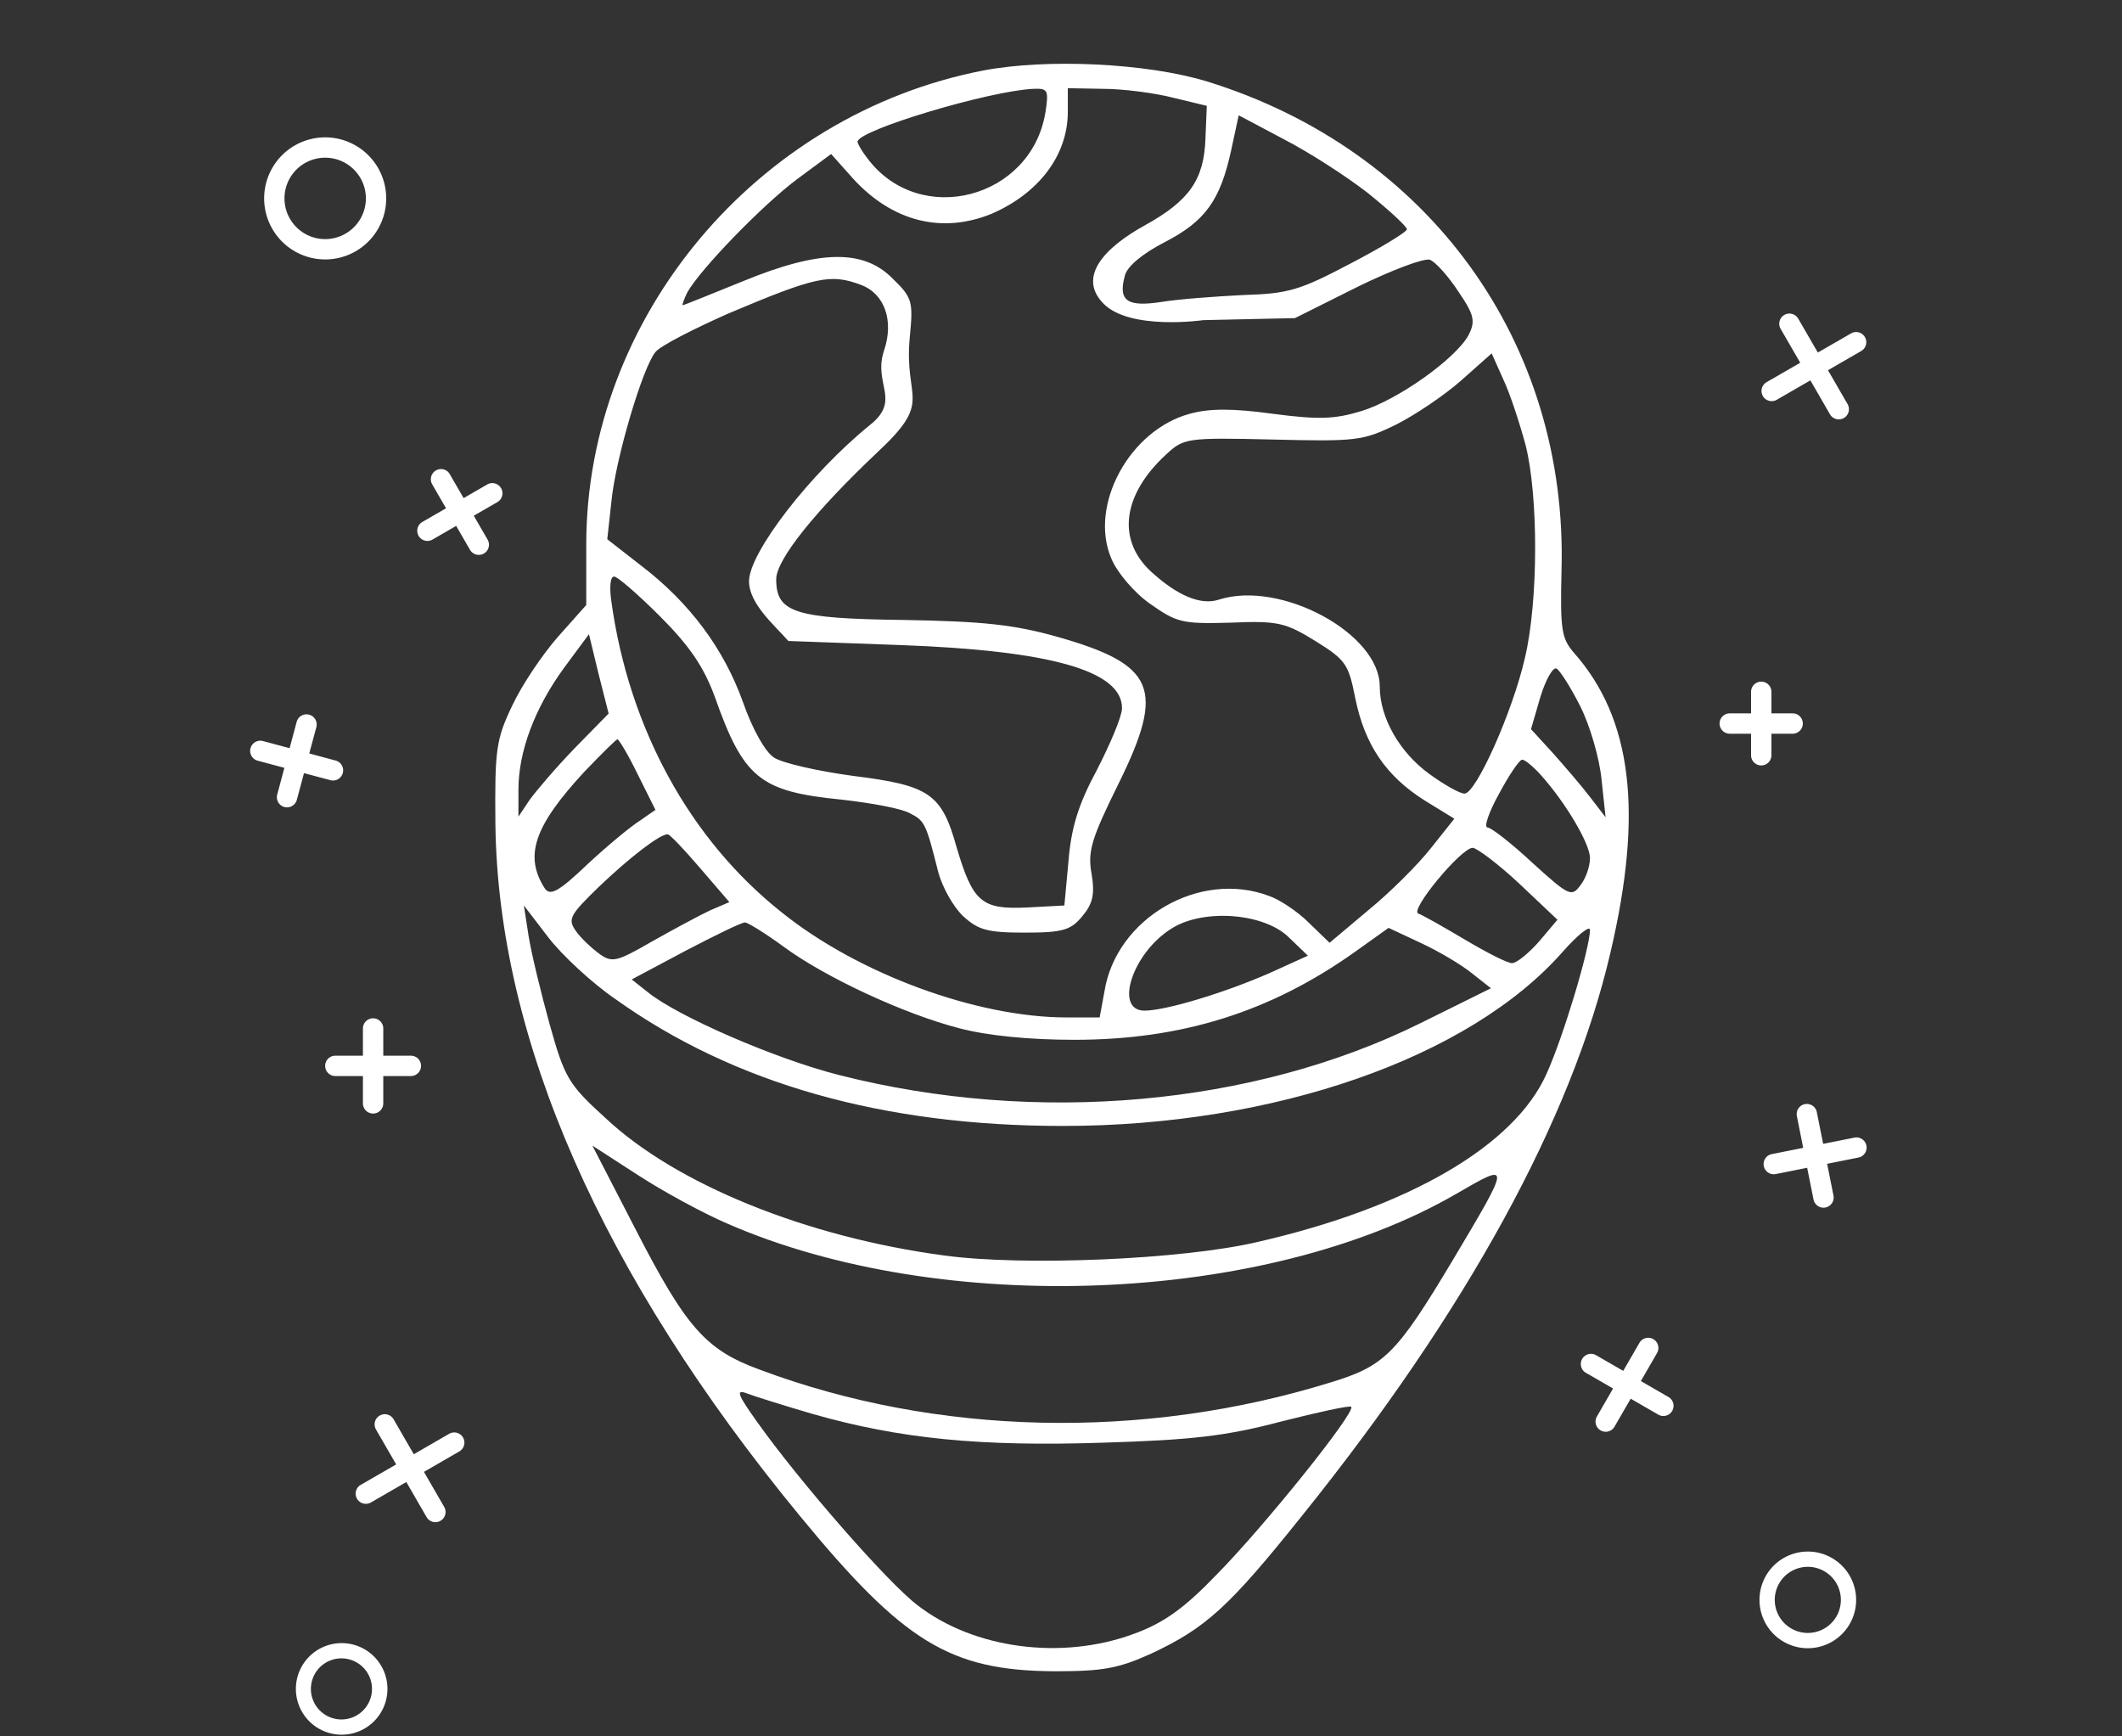 <svg width="66" height="54" fill="none" xmlns="http://www.w3.org/2000/svg"><rect width="100%" height="100%" fill="#333333" stroke="none"/><path d="M30.574 2.194c-7.045 1.37-12.34 7.678-12.34 14.744v1.878l-.864.97c-.486.548-1.14 1.519-1.435 2.151-.506 1.055-.548 1.372-.527 3.692.084 6.708 3.312 14.027 9.47 21.515 3.228 3.924 4.663 4.81 7.911 4.831 1.519 0 1.983-.084 3.017-.549 1.708-.801 2.425-1.455 4.703-4.303 5.105-6.349 8.375-12.318 9.577-17.486 1.034-4.388.675-7.299-1.14-9.345-.379-.443-.421-.717-.379-2.531.211-7.109-4.134-13.1-11.032-15.23-1.877-.57-4.978-.717-6.96-.337zm1.94 1.308c-.442 2.678-3.902 3.585-5.526 1.434-.168-.211-.316-.464-.316-.527 0-.359 4.092-1.582 5.463-1.646.464-.02.485.042.38.739zm3.966-.465l1.055.254-.042 1.012c-.042 1.287-.506 1.94-1.877 2.7-1.266.696-2.12 1.614-1.287 2.447.833.833 3.1.506 3.1.506l2.848-.063 1.941-.97c1.076-.528 2.088-.907 2.257-.844.169.063.57.506.886.991.506.739.527.928.316 1.35-.4.739-2.215 2.025-3.332 2.363-.823.253-1.33.274-2.764.084-1.244-.169-1.961-.169-2.573 0-1.878.506-3.143 2.848-2.447 4.493.169.422.696 1.055 1.202 1.413.844.591.992.633 2.51.591 1.477-.063 1.71 0 2.637.57.95.59 1.034.717 1.245 1.793.295 1.434.949 2.404 2.151 3.164l.928.57-.738.927c-.4.506-1.266 1.371-1.94 1.92l-1.203 1.012-.654-.633c-.337-.337-.907-.717-1.223-.822-2.173-.823-4.767.696-5.126 2.974l-.148.802H33.17c-2.785 0-6.476-1.35-8.86-3.27-2.847-2.257-4.746-5.716-5.294-9.66-.063-.423-.042-.781.084-.781.106 0 .738.548 1.435 1.244.907.907 1.35 1.561 1.687 2.468.907 2.574 1.413 2.974 3.966 3.227.928.106 1.856.275 2.11.422.463.232.505.317.885 1.835.127.465.464 1.076.78 1.372.465.421.739.506 1.92.506 1.202 0 1.434-.085 1.793-.527.316-.38.38-.675.274-1.308-.126-.696 0-1.097.844-2.806 1.456-2.953 1.14-3.691-1.898-4.556-1.35-.38-2.3-.485-4.81-.527-3.375-.043-3.944-.232-3.944-1.266 0-.612 1.223-2.13 3.143-3.944 1.777-1.653.818-1.591 1.012-3.586.106-1.097.085-1.224-.527-1.814-.907-.929-2.278-.908-4.683.084-.991.4-1.814.738-1.856.738-.021 0 .042-.19.147-.4.401-.718 2.342-2.722 3.418-3.523l1.054-.78.696.78c1.224 1.329 2.764 1.708 4.303 1.076 1.456-.633 2.363-1.815 2.363-3.165v-.738l1.118.021c.59 0 1.582.127 2.151.274zm6.076 2.975c.653.527 1.202 1.033 1.202 1.118 0 .084-.802.57-1.772 1.075-1.561.823-1.92.929-3.312.97-.865.043-2.004.127-2.531.212-1.076.168-1.371-.021-1.16-.802.063-.295.548-.696 1.244-1.055 1.266-.653 1.73-1.307 2.068-2.868l.232-1.076 1.392.738c.78.401 1.962 1.16 2.637 1.688zM26.777 8.859c.739.275 1.034 1.118.718 2.046-.346 1.038.54 1.523-.422 2.3-1.878 1.518-3.776 3.986-3.776 4.872 0 .7.793 1.367 1.223 1.857l3.46.126c4.704.169 6.918.802 6.918 1.962 0 .253-.358 1.097-.78 1.92-.59 1.096-.802 1.813-.886 2.847l-.127 1.371-1.18.063c-1.393.064-1.667-.168-2.173-1.877-.464-1.666-.844-1.92-3.207-2.215-1.097-.147-2.215-.4-2.468-.57-.274-.168-.675-.885-.97-1.729-.59-1.645-1.645-3.08-3.164-4.24l-1.055-.822.127-1.16c.126-1.33.97-4.177 1.371-4.662.148-.19 1.181-.718 2.278-1.203 2.7-1.139 3.164-1.244 4.113-.886zm20.672 4.979c.401 1.582.401 4.851-.02 6.623-.38 1.666-1.52 4.219-1.878 4.219-.148 0-.633-.275-1.097-.612-.928-.675-1.54-1.75-1.54-2.721 0-1.646-3.08-3.312-5-2.7-.569.19-1.307-.127-2.13-.886-1.054-.991-.864-2.384.486-3.628.548-.506.632-.528 3.311-.464 2.595.063 2.806.042 3.84-.464.59-.296 1.497-.907 2.024-1.371l.95-.844.358.801c.211.443.506 1.35.696 2.046zm-29.573 9.428c-.59.612-1.203 1.33-1.414 1.625l-.337.506v-.844c0-1.181.506-2.531 1.413-3.776l.78-1.054.296 1.223.316 1.245-1.054 1.075zm31.282-1.286c.295.59.59 1.603.654 2.257l.126 1.18-.485-.632c-.274-.358-.801-.97-1.16-1.371l-.675-.738.295-1.013c.17-.548.401-.949.507-.865.105.064.442.591.738 1.182zm-29.32 2.109l.548 1.097-.485.337c-.274.17-1.013.78-1.624 1.35-.907.865-1.16.992-1.33.76-.653-1.013-.337-1.94 1.224-3.628.527-.549.992-1.013 1.034-1.013.042 0 .337.485.633 1.097zm28.075 0c.78.865 1.54 2.152 1.54 2.595 0 .253-.126.632-.295.843-.274.38-.359.338-1.498-.696-.654-.611-1.286-1.097-1.392-1.097-.127 0 .042-.485.359-1.054.316-.591.632-1.055.717-1.055.084 0 .337.21.57.464zM21.778 27l.907 1.055-.59.253c-.317.147-1.14.59-1.814.97-1.097.633-1.245.675-1.646.38-.232-.169-.57-.485-.717-.696-.274-.38-.19-.507.696-1.371.95-.907 1.898-1.646 2.152-1.646.063 0 .506.464 1.012 1.055zm25.481.485l1.182 1.118-.57.675c-.316.359-.696.675-.844.675-.147 0-.801-.337-1.476-.738-.675-.401-1.308-.76-1.435-.802-.295-.084 1.33-2.046 1.688-2.046.127 0 .801.506 1.455 1.118zm-28.118 3.586c3.692 2.637 8.333 3.945 13.922 3.945 6.56 0 12.636-2.11 15.546-5.421.465-.528.844-.823.844-.675 0 .548-.823 3.311-1.35 4.471-.991 2.236-4.282 4.156-8.986 5.232-2.32.548-7.277.759-9.745.422-4.282-.57-8.353-2.215-10.547-4.282-1.139-1.034-1.266-1.245-1.73-2.911-.274-.992-.57-2.215-.654-2.743l-.147-.949.76.991c.421.549 1.35 1.414 2.087 1.92zm20.968-1.898l.57.548-1.161.527c-1.434.633-3.27 1.182-3.923 1.182-.95 0-.38-1.793.843-2.553.992-.633 2.911-.485 3.67.296zm-15.757.253c1.307.97 3.775 2.11 5.484 2.552.886.232 2.173.359 3.586.359 3.333 0 6.096-.865 8.733-2.743l1.033-.738.992.464c.548.253 1.265.675 1.603.95l.59.464-2.214 1.096c-5.168 2.553-11.918 3.165-18.057 1.604-2.003-.507-5.041-1.836-5.948-2.574l-.506-.4 1.666-.887c.928-.485 1.75-.886 1.856-.886.085 0 .633.338 1.182.739zm-1.73 8.627c6.666 2.911 16.748 2.51 22.676-.928 1.708-.991 1.708-.991-.127 2.088-1.73 2.89-2.11 3.27-3.776 3.776-5.843 1.814-12.276 1.666-17.782-.4-1.666-.612-2.278-1.309-3.86-4.388l-1.329-2.574 1.435.928c.78.507 2.025 1.182 2.763 1.498zM25.3 43.98c2.679.76 5.168 1.013 9.007.886 2.784-.084 3.839-.21 5.526-.654 1.16-.295 2.13-.506 2.194-.464.148.17-2.72 3.734-4.176 5.21-1.034 1.076-1.667 1.52-2.595 1.857-2.236.823-4.957.464-6.708-.886-.907-.675-3.691-3.86-5.02-5.738-.57-.801-.654-.991-.317-.864.212.084 1.16.38 2.089.653z" fill="#fff"/><path fill-rule="evenodd" clip-rule="evenodd" d="M11.22 46.177a.316.316 0 0 0 .317.548l1.101-.635.63 1.09a.316.316 0 1 0 .548-.316l-.63-1.09 1.1-.636a.316.316 0 0 0-.316-.548l-1.1.636-.628-1.087a.316.316 0 0 0-.548.316l.628 1.087-1.101.635zm-.79-13.346a.316.316 0 0 0 0 .633h.858v.85a.316.316 0 1 0 .633 0v-.85h.858a.316.316 0 0 0 0-.633h-.858v-.846a.316.316 0 1 0-.633 0v.846h-.858zm-2.251-9.785a.316.316 0 0 0-.164.611l.83.222-.22.821a.316.316 0 1 0 .61.164l.22-.82.83.221a.316.316 0 0 0 .164-.61l-.83-.223.22-.818a.316.316 0 1 0-.612-.164l-.219.818-.829-.222zm5.812-8.3a.316.316 0 1 0-.548.317l.43.744-.737.425a.316.316 0 1 0 .316.548l.736-.425.43.743a.316.316 0 0 0 .548-.316l-.43-.744.734-.423a.316.316 0 1 0-.317-.548l-.733.424-.43-.744zM55.93 9.91a.316.316 0 0 0-.548.316l.61 1.055-1.046.604a.316.316 0 1 0 .316.548l1.046-.604.609 1.055a.316.316 0 0 0 .548-.316l-.61-1.055 1.042-.602a.316.316 0 0 0-.316-.547l-1.041.6-.61-1.054zm-.834 11.605a.316.316 0 0 0-.633 0v.67h-.663a.316.316 0 1 0 0 .633h.663v.67a.316.316 0 0 0 .633 0v-.67h.66a.316.316 0 1 0 0-.633h-.66v-.67zm1.412 13.071a.316.316 0 0 0-.62.124l.196.987-.977.195a.316.316 0 1 0 .124.62l.977-.195.197.986a.316.316 0 0 0 .621-.124l-.197-.986.973-.194a.316.316 0 1 0-.124-.62l-.973.194-.197-.987zm-4.97 7.493a.316.316 0 1 0-.548-.317l-.503.871-.863-.498a.317.317 0 0 0-.316.548l.863.498-.503.871a.316.316 0 1 0 .548.316l.503-.87.859.496a.316.316 0 0 0 .316-.548l-.859-.496.503-.871zm4.69 8.704a1.028 1.028 0 1 0 0-2.056 1.028 1.028 0 0 0 0 2.056zm0 .475a1.503 1.503 0 1 0 0-3.006 1.503 1.503 0 0 0 0 3.006zM10.114 7.436a1.266 1.266 0 1 0 0-2.532 1.266 1.266 0 0 0 0 2.532zm0 .632a1.898 1.898 0 1 0 0-3.796 1.898 1.898 0 0 0 0 3.796zm.475 45.405a.95.95 0 1 0 0-1.899.95.95 0 0 0 0 1.899zm0 .474a1.424 1.424 0 1 0 0-2.847 1.424 1.424 0 0 0 0 2.847z" fill="#fff"/></svg>